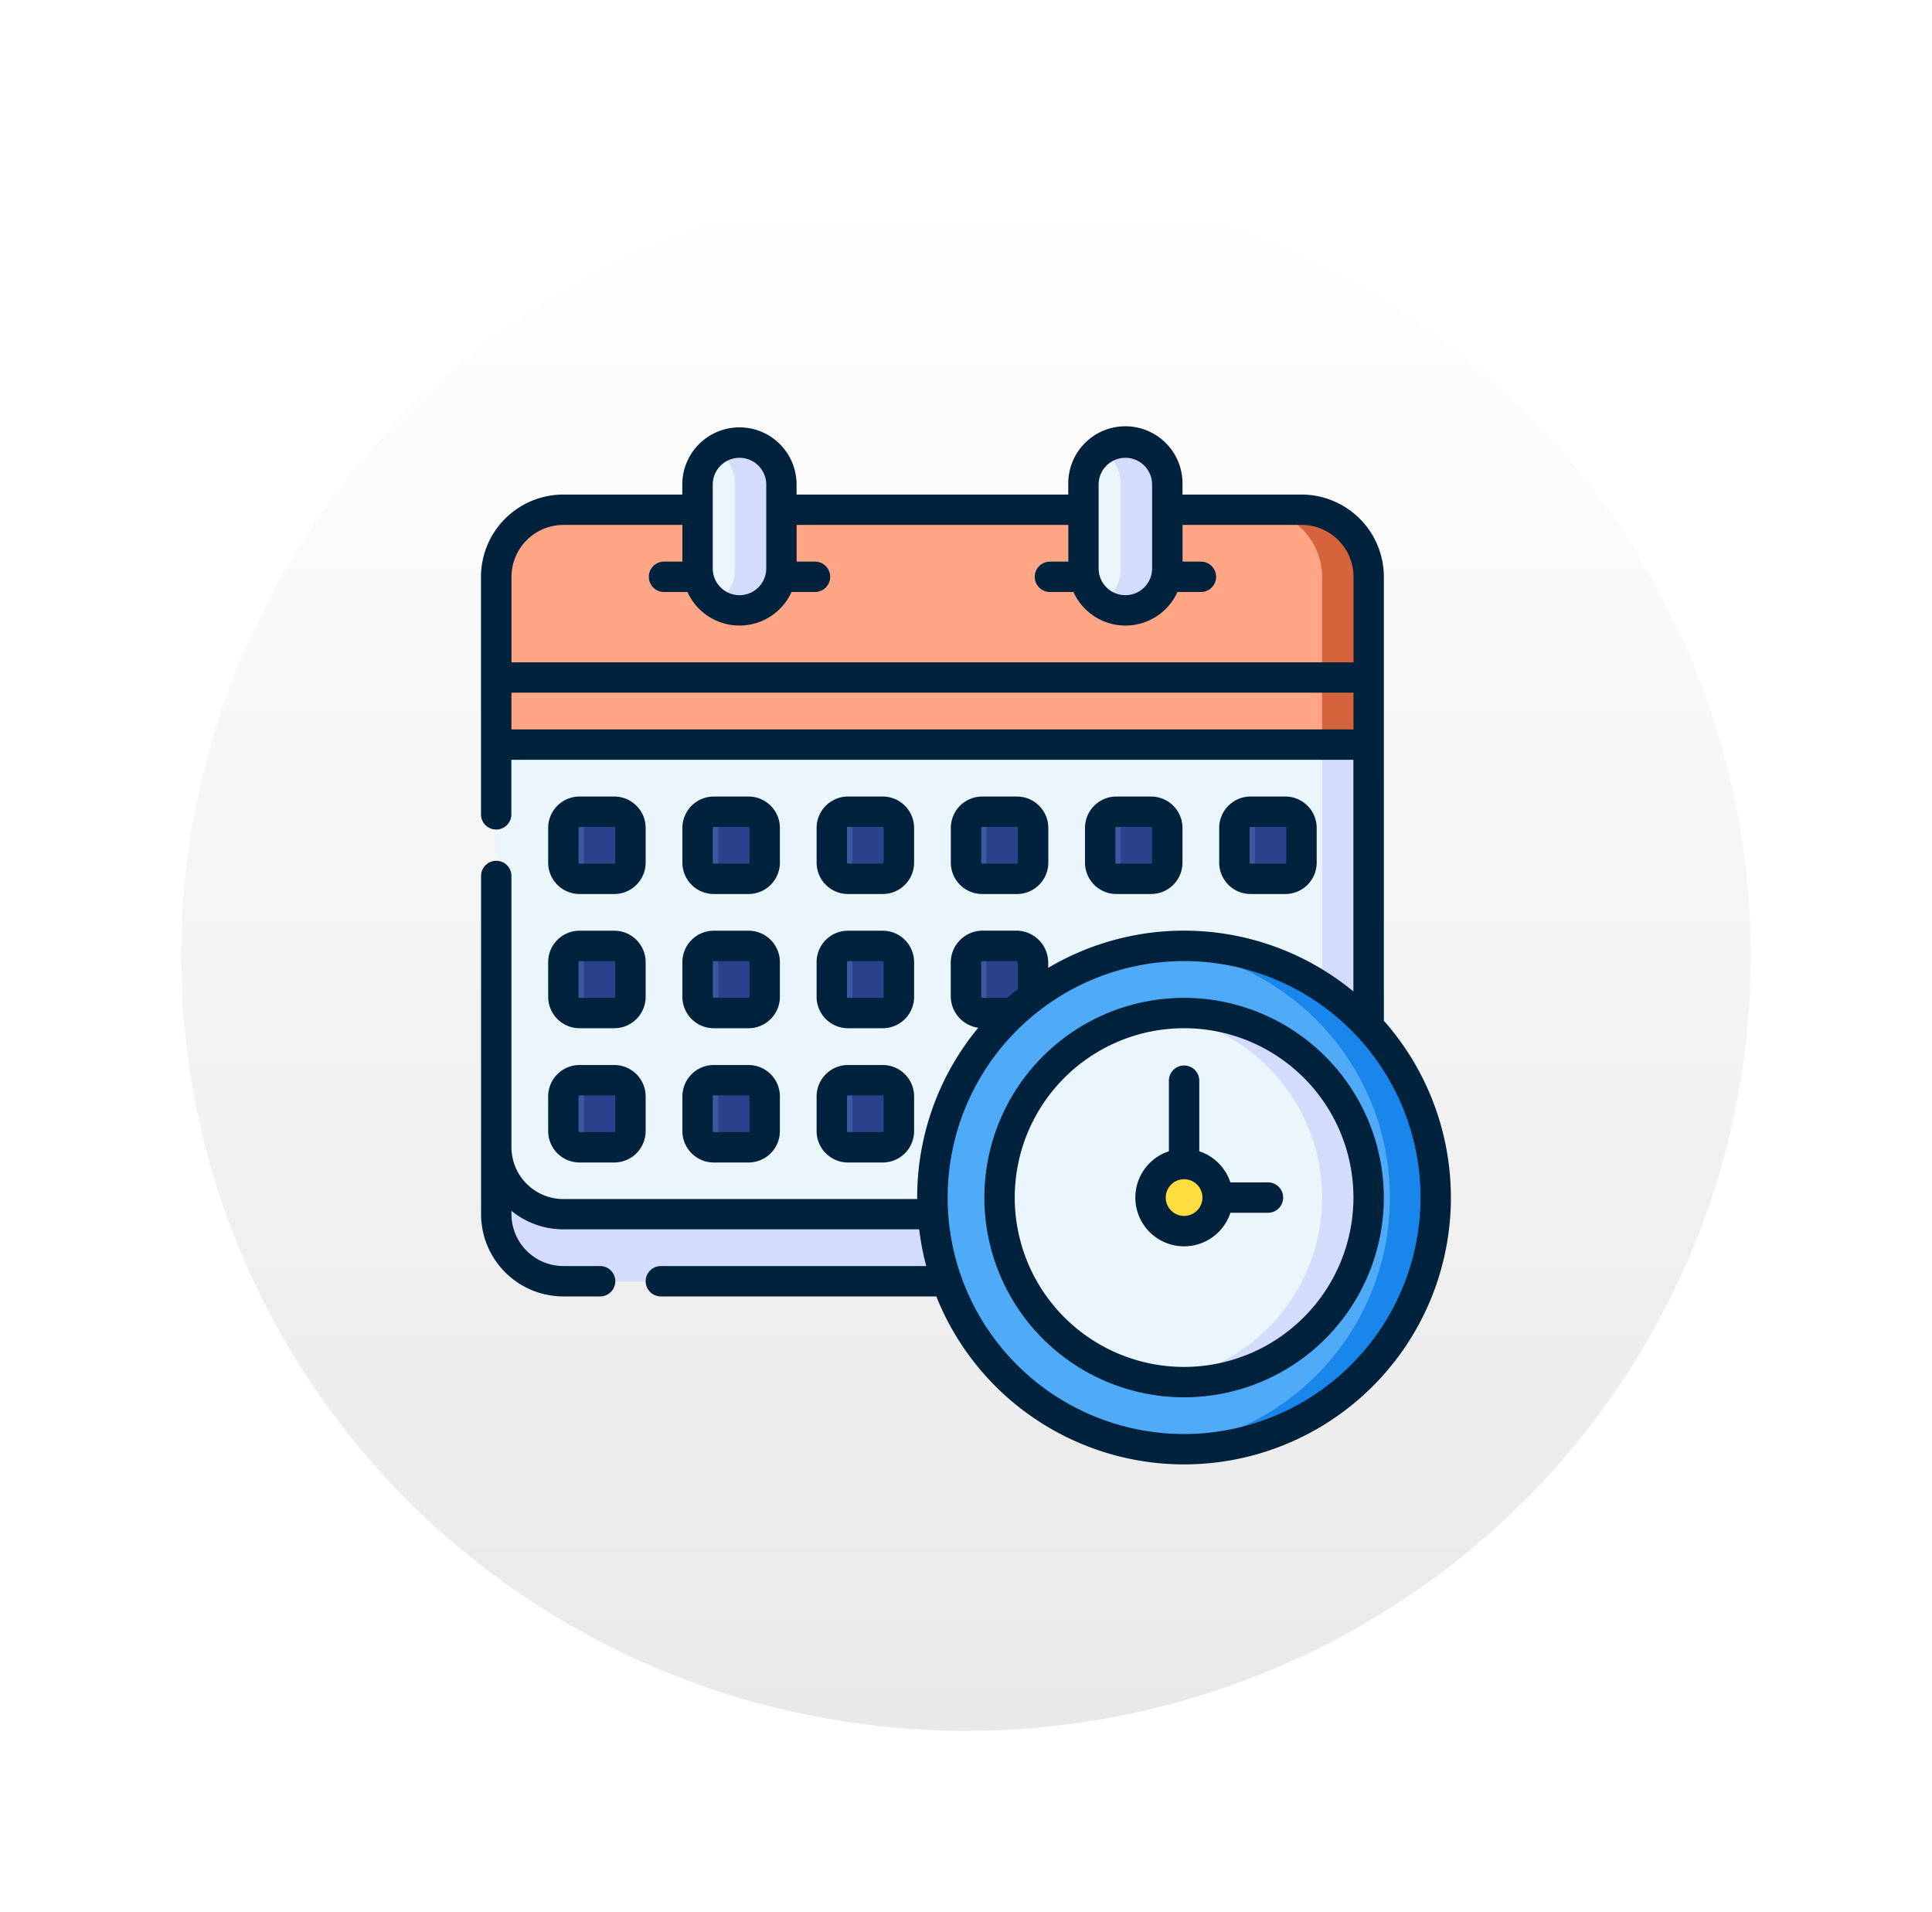 <svg xmlns="http://www.w3.org/2000/svg" xmlns:xlink="http://www.w3.org/1999/xlink" width="96" height="95" viewBox="0 0 96 95">
  <defs>
    <linearGradient id="linear-gradient" x1="0.5" x2="0.5" y2="1" gradientUnits="objectBoundingBox">
      <stop offset="0" stop-color="#fff"/>
      <stop offset="1" stop-color="#e9e9e9"/>
    </linearGradient>
    <filter id="Elipse_7662" x="0" y="0" width="96" height="95" filterUnits="userSpaceOnUse">
      <feOffset dy="3" input="SourceAlpha"/>
      <feGaussianBlur stdDeviation="3" result="blur"/>
      <feFlood flood-opacity="0.161"/>
      <feComposite operator="in" in2="blur"/>
      <feComposite in="SourceGraphic"/>
    </filter>
  </defs>
  <g id="Grupo_1085510" data-name="Grupo 1085510" transform="translate(-176 -6254)">
    <g transform="matrix(1, 0, 0, 1, 176, 6254)" filter="url(#Elipse_7662)">
      <ellipse id="Elipse_7662-2" data-name="Elipse 7662" cx="39" cy="38.5" rx="39" ry="38.5" transform="translate(9 6)" fill="url(#linear-gradient)"/>
    </g>
    <g id="Grupo_17362" data-name="Grupo 17362" transform="translate(199.904 6275.238)">
      <g id="Grupo_17360" data-name="Grupo 17360" transform="translate(0.755 0.754)">
        <g id="Grupo_17359" data-name="Grupo 17359">
          <path id="Trazado_27627" data-name="Trazado 27627" d="M928.439,2029.39H909.387a3.334,3.334,0,0,1-3.334-3.334v-3.334h25.589Z" transform="translate(-906.053 -1987.711)" fill="#d3dcfb"/>
          <path id="Trazado_27628" data-name="Trazado 27628" d="M949.4,1964.456v23.34H909.387a3.334,3.334,0,0,1-3.334-3.334v-20.006l23.342-8.336Z" transform="translate(-906.053 -1949.451)" fill="#ebf5fc"/>
          <g id="Grupo_17358" data-name="Grupo 17358" transform="translate(3.335 18.339)">
            <path id="Trazado_27629" data-name="Trazado 27629" d="M916.42,1986.878H914.7a.8.8,0,0,1-.8-.805v-1.724a.805.805,0,0,1,.8-.805h1.724a.805.805,0,0,1,.805.805v1.724A.805.805,0,0,1,916.42,1986.878Z" transform="translate(-913.891 -1983.544)" fill="#3c58a0"/>
            <path id="Trazado_27630" data-name="Trazado 27630" d="M932.09,1986.878h-1.724a.805.805,0,0,1-.805-.805v-1.724a.806.806,0,0,1,.805-.805h1.724a.805.805,0,0,1,.805.805v1.724A.805.805,0,0,1,932.09,1986.878Z" transform="translate(-922.893 -1983.544)" fill="#3c58a0"/>
            <path id="Trazado_27631" data-name="Trazado 27631" d="M947.761,1986.878h-1.724a.8.8,0,0,1-.805-.805v-1.724a.805.805,0,0,1,.805-.805h1.724a.805.805,0,0,1,.805.805v1.724A.8.8,0,0,1,947.761,1986.878Z" transform="translate(-931.895 -1983.544)" fill="#3c58a0"/>
            <path id="Trazado_27632" data-name="Trazado 27632" d="M963.432,1986.878h-1.724a.8.8,0,0,1-.805-.805v-1.724a.805.805,0,0,1,.805-.805h1.724a.805.805,0,0,1,.805.805v1.724A.8.8,0,0,1,963.432,1986.878Z" transform="translate(-940.897 -1983.544)" fill="#3c58a0"/>
            <path id="Trazado_27633" data-name="Trazado 27633" d="M979.1,1986.878h-1.724a.8.8,0,0,1-.8-.805v-1.724a.805.805,0,0,1,.8-.805H979.1a.805.805,0,0,1,.805.805v1.724A.805.805,0,0,1,979.1,1986.878Z" transform="translate(-949.899 -1983.544)" fill="#3c58a0"/>
            <path id="Trazado_27634" data-name="Trazado 27634" d="M994.771,1986.878h-1.724a.8.8,0,0,1-.805-.805v-1.724a.805.805,0,0,1,.805-.805h1.724a.805.805,0,0,1,.805.805v1.724A.805.805,0,0,1,994.771,1986.878Z" transform="translate(-958.9 -1983.544)" fill="#3c58a0"/>
            <path id="Trazado_27635" data-name="Trazado 27635" d="M916.42,2002.549H914.7a.8.8,0,0,1-.8-.8v-1.724a.8.8,0,0,1,.8-.805h1.724a.805.805,0,0,1,.805.805v1.724A.805.805,0,0,1,916.42,2002.549Z" transform="translate(-913.891 -1992.546)" fill="#3c58a0"/>
            <path id="Trazado_27636" data-name="Trazado 27636" d="M932.09,2002.549h-1.724a.805.805,0,0,1-.805-.8v-1.724a.805.805,0,0,1,.805-.805h1.724a.805.805,0,0,1,.805.805v1.724A.8.8,0,0,1,932.09,2002.549Z" transform="translate(-922.893 -1992.546)" fill="#3c58a0"/>
            <path id="Trazado_27637" data-name="Trazado 27637" d="M947.761,2002.549h-1.724a.8.8,0,0,1-.805-.8v-1.724a.8.8,0,0,1,.805-.805h1.724a.8.8,0,0,1,.805.805v1.724A.8.8,0,0,1,947.761,2002.549Z" transform="translate(-931.895 -1992.546)" fill="#3c58a0"/>
            <path id="Trazado_27638" data-name="Trazado 27638" d="M964.237,2002.549v-2.5a.834.834,0,0,0-.834-.833h-1.667a.834.834,0,0,0-.834.833v1.667a.834.834,0,0,0,.834.833Z" transform="translate(-940.897 -1992.546)" fill="#3c58a0"/>
            <path id="Trazado_27639" data-name="Trazado 27639" d="M916.42,2018.22H914.7a.8.8,0,0,1-.8-.805v-1.724a.805.805,0,0,1,.8-.805h1.724a.805.805,0,0,1,.805.805v1.724A.805.805,0,0,1,916.42,2018.22Z" transform="translate(-913.891 -2001.548)" fill="#3c58a0"/>
            <path id="Trazado_27640" data-name="Trazado 27640" d="M932.09,2018.22h-1.724a.805.805,0,0,1-.805-.805v-1.724a.805.805,0,0,1,.805-.805h1.724a.805.805,0,0,1,.805.805v1.724A.8.8,0,0,1,932.09,2018.22Z" transform="translate(-922.893 -2001.548)" fill="#3c58a0"/>
            <path id="Trazado_27641" data-name="Trazado 27641" d="M947.761,2018.22h-1.724a.8.8,0,0,1-.805-.805v-1.724a.805.805,0,0,1,.805-.805h1.724a.805.805,0,0,1,.805.805v1.724A.8.8,0,0,1,947.761,2018.22Z" transform="translate(-931.895 -2001.548)" fill="#3c58a0"/>
          </g>
          <path id="Trazado_27642" data-name="Trazado 27642" d="M995.46,1983.544h-1.724a.8.8,0,0,0-.295.057.805.805,0,0,1,.51.749v1.724a.8.8,0,0,1-.51.749.8.8,0,0,0,.295.057h1.724a.8.8,0,0,0,.805-.805v-1.724A.805.805,0,0,0,995.46,1983.544Z" transform="translate(-956.254 -1965.205)" fill="#2a428c"/>
          <path id="Trazado_27643" data-name="Trazado 27643" d="M979.789,1983.544h-1.724a.8.8,0,0,0-.295.057.805.805,0,0,1,.51.749v1.724a.8.8,0,0,1-.51.749.8.8,0,0,0,.295.057h1.724a.805.805,0,0,0,.805-.805v-1.724A.805.805,0,0,0,979.789,1983.544Z" transform="translate(-947.251 -1965.205)" fill="#2a428c"/>
          <path id="Trazado_27644" data-name="Trazado 27644" d="M964.121,1983.544H962.4a.8.8,0,0,0-.3.057.805.805,0,0,1,.51.749v1.724a.8.8,0,0,1-.51.749.8.8,0,0,0,.3.057h1.724a.8.8,0,0,0,.805-.805v-1.724A.805.805,0,0,0,964.121,1983.544Z" transform="translate(-938.25 -1965.205)" fill="#2a428c"/>
          <path id="Trazado_27645" data-name="Trazado 27645" d="M948.45,1983.544h-1.724a.8.8,0,0,0-.295.057.805.805,0,0,1,.51.749v1.724a.8.8,0,0,1-.51.749.8.8,0,0,0,.295.057h1.724a.8.8,0,0,0,.805-.805v-1.724A.805.805,0,0,0,948.45,1983.544Z" transform="translate(-929.248 -1965.205)" fill="#2a428c"/>
          <path id="Trazado_27646" data-name="Trazado 27646" d="M932.779,1983.544h-1.724a.8.8,0,0,0-.295.057.805.805,0,0,1,.51.749v1.724a.8.8,0,0,1-.51.749.8.8,0,0,0,.295.057h1.724a.805.805,0,0,0,.805-.805v-1.724A.805.805,0,0,0,932.779,1983.544Z" transform="translate(-920.246 -1965.205)" fill="#2a428c"/>
          <path id="Trazado_27647" data-name="Trazado 27647" d="M917.108,1983.544h-1.724a.8.8,0,0,0-.295.057.805.805,0,0,1,.51.749v1.724a.8.8,0,0,1-.51.749.8.8,0,0,0,.295.057h1.724a.805.805,0,0,0,.805-.805v-1.724A.805.805,0,0,0,917.108,1983.544Z" transform="translate(-911.244 -1965.205)" fill="#2a428c"/>
          <path id="Trazado_27648" data-name="Trazado 27648" d="M917.108,1999.215h-1.724a.8.8,0,0,0-.295.057.805.805,0,0,1,.51.749v1.724a.805.805,0,0,1-.51.749.8.8,0,0,0,.295.056h1.724a.8.8,0,0,0,.805-.8v-1.724a.805.805,0,0,0-.805-.805Z" transform="translate(-911.244 -1974.207)" fill="#2a428c"/>
          <path id="Trazado_27649" data-name="Trazado 27649" d="M917.108,2014.886h-1.724a.8.8,0,0,0-.295.057.805.805,0,0,1,.51.749v1.724a.8.8,0,0,1-.51.748.8.8,0,0,0,.295.057h1.724a.8.8,0,0,0,.805-.805v-1.724a.805.805,0,0,0-.805-.805Z" transform="translate(-911.244 -1983.21)" fill="#2a428c"/>
          <path id="Trazado_27650" data-name="Trazado 27650" d="M932.779,1999.215h-1.724a.8.8,0,0,0-.295.057.805.805,0,0,1,.51.749v1.724a.805.805,0,0,1-.51.749.8.8,0,0,0,.295.056h1.724a.805.805,0,0,0,.805-.8v-1.724a.805.805,0,0,0-.805-.805Z" transform="translate(-920.246 -1974.207)" fill="#2a428c"/>
          <path id="Trazado_27651" data-name="Trazado 27651" d="M932.779,2014.886h-1.724a.8.8,0,0,0-.295.057.805.805,0,0,1,.51.749v1.724a.8.8,0,0,1-.51.748.8.8,0,0,0,.295.057h1.724a.805.805,0,0,0,.805-.805v-1.724a.805.805,0,0,0-.805-.805Z" transform="translate(-920.246 -1983.21)" fill="#2a428c"/>
          <path id="Trazado_27652" data-name="Trazado 27652" d="M948.45,1999.215h-1.724a.794.794,0,0,0-.295.057.8.8,0,0,1,.51.749v1.724a.8.8,0,0,1-.51.749.8.8,0,0,0,.295.056h1.724a.8.8,0,0,0,.805-.8v-1.724a.8.8,0,0,0-.805-.805Z" transform="translate(-929.248 -1974.207)" fill="#2a428c"/>
          <path id="Trazado_27653" data-name="Trazado 27653" d="M964.926,2002.549v-2.529a.8.8,0,0,0-.805-.805H962.4a.8.8,0,0,0-.3.057.8.8,0,0,1,.51.749v1.724a.8.8,0,0,1-.51.749.8.8,0,0,0,.3.056Z" transform="translate(-938.25 -1974.207)" fill="#2a428c"/>
          <path id="Trazado_27654" data-name="Trazado 27654" d="M948.45,2014.886h-1.724a.8.8,0,0,0-.295.057.805.805,0,0,1,.51.749v1.724a.8.8,0,0,1-.51.748.8.8,0,0,0,.295.057h1.724a.8.8,0,0,0,.805-.805v-1.724a.805.805,0,0,0-.805-.805Z" transform="translate(-929.248 -1983.21)" fill="#2a428c"/>
          <path id="Trazado_27655" data-name="Trazado 27655" d="M1002.478,1973.441v24.305h2.316v-23.34Z" transform="translate(-961.445 -1959.401)" fill="#d3dcfb"/>
          <path id="Trazado_27656" data-name="Trazado 27656" d="M949.4,1959.955v-8.336a3.334,3.334,0,0,0-3.334-3.334H909.387a3.334,3.334,0,0,0-3.334,3.334v8.336Z" transform="translate(-906.053 -1944.95)" fill="#ffa686"/>
          <path id="Trazado_27657" data-name="Trazado 27657" d="M933.727,1946.7a2.084,2.084,0,0,1-4.168,0v-4.168a2.084,2.084,0,0,1,4.168,0Z" transform="translate(-919.556 -1940.449)" fill="#ebf5fc"/>
          <path id="Trazado_27658" data-name="Trazado 27658" d="M978.783,1946.7a2.084,2.084,0,0,1-4.168,0v-4.168a2.084,2.084,0,0,1,4.168,0Z" transform="translate(-945.439 -1940.449)" fill="#ebf5fc"/>
          <path id="Trazado_27659" data-name="Trazado 27659" d="M977.951,1940.449a2.073,2.073,0,0,0-1.156.351,2.081,2.081,0,0,1,.928,1.733v4.168a2.081,2.081,0,0,1-.928,1.733,2.083,2.083,0,0,0,3.24-1.733v-4.168A2.084,2.084,0,0,0,977.951,1940.449Z" transform="translate(-946.691 -1940.449)" fill="#d3dcfb"/>
          <path id="Trazado_27660" data-name="Trazado 27660" d="M932.9,1940.449a2.072,2.072,0,0,0-1.156.351,2.081,2.081,0,0,1,.928,1.733v4.168a2.081,2.081,0,0,1-.928,1.733,2.083,2.083,0,0,0,3.24-1.733v-4.168a2.084,2.084,0,0,0-2.084-2.084Z" transform="translate(-920.808 -1940.449)" fill="#d3dcfb"/>
          <path id="Trazado_27661" data-name="Trazado 27661" d="M996.96,1948.285h-2.315a3.334,3.334,0,0,1,3.334,3.334v8.336h2.315v-8.336A3.334,3.334,0,0,0,996.96,1948.285Z" transform="translate(-956.945 -1944.95)" fill="#d5633b"/>
        </g>
        <circle id="Elipse_1035" data-name="Elipse 1035" cx="12.504" cy="12.504" r="12.504" transform="translate(21.674 25.008)" fill="#4fabf7"/>
        <circle id="Elipse_1036" data-name="Elipse 1036" cx="9.169" cy="9.169" r="9.169" transform="translate(25.009 28.342)" fill="#ebf5fc"/>
        <path id="Trazado_27662" data-name="Trazado 27662" d="M984.807,1999.215c-.391,0-.776.019-1.157.054a12.5,12.5,0,0,1,0,24.9c.381.035.767.054,1.157.054a12.5,12.5,0,0,0,0-25.008Z" transform="translate(-950.629 -1974.207)" fill="#1886ea"/>
        <path id="Trazado_27663" data-name="Trazado 27663" d="M984.809,2007.051a9.27,9.27,0,0,0-1.157.072,9.17,9.17,0,0,1,0,18.194,9.294,9.294,0,0,0,1.157.072,9.169,9.169,0,1,0,0-18.338Z" transform="translate(-950.63 -1978.709)" fill="#d3dcfb"/>
        <circle id="Elipse_1037" data-name="Elipse 1037" cx="1.667" cy="1.667" r="1.667" transform="translate(32.511 35.844)" fill="#ffdd40"/>
      </g>
      <g id="Grupo_17361" data-name="Grupo 17361">
        <path id="Trazado_27664" data-name="Trazado 27664" d="M913.677,1986.615H915.4a1.562,1.562,0,0,0,1.56-1.56v-1.724a1.562,1.562,0,0,0-1.56-1.56h-1.724a1.561,1.561,0,0,0-1.56,1.56v1.724A1.561,1.561,0,0,0,913.677,1986.615Zm-.05-3.284a.05.05,0,0,1,.05-.05H915.4a.05.05,0,0,1,.05.05v1.724a.05.05,0,0,1-.05.05h-1.724a.05.05,0,0,1-.05-.05Z" transform="translate(-908.782 -1963.432)" fill="#00223d"/>
        <path id="Trazado_27665" data-name="Trazado 27665" d="M929.348,1986.615h1.724a1.561,1.561,0,0,0,1.56-1.56v-1.724a1.561,1.561,0,0,0-1.56-1.56h-1.724a1.561,1.561,0,0,0-1.56,1.56v1.724A1.561,1.561,0,0,0,929.348,1986.615Zm-.05-3.284a.05.05,0,0,1,.05-.05h1.724a.05.05,0,0,1,.05.05v1.724a.05.05,0,0,1-.05.05h-1.724a.05.05,0,0,1-.05-.05Z" transform="translate(-917.784 -1963.432)" fill="#00223d"/>
        <path id="Trazado_27666" data-name="Trazado 27666" d="M945.019,1986.615h1.724a1.561,1.561,0,0,0,1.56-1.56v-1.724a1.561,1.561,0,0,0-1.56-1.56h-1.724a1.561,1.561,0,0,0-1.56,1.56v1.724A1.561,1.561,0,0,0,945.019,1986.615Zm-.05-3.284a.05.05,0,0,1,.05-.05h1.724a.05.05,0,0,1,.05.05v1.724a.05.05,0,0,1-.05.05h-1.724a.05.05,0,0,1-.05-.05Z" transform="translate(-926.786 -1963.432)" fill="#00223d"/>
        <path id="Trazado_27667" data-name="Trazado 27667" d="M962.414,1986.615a1.561,1.561,0,0,0,1.56-1.56v-1.724a1.561,1.561,0,0,0-1.56-1.56H960.69a1.561,1.561,0,0,0-1.56,1.56v1.724a1.561,1.561,0,0,0,1.56,1.56Zm-1.774-1.56v-1.724a.05.05,0,0,1,.05-.05h1.724a.05.05,0,0,1,.05.05v1.724a.05.05,0,0,1-.05.05H960.69A.05.05,0,0,1,960.639,1985.055Z" transform="translate(-935.788 -1963.432)" fill="#00223d"/>
        <path id="Trazado_27668" data-name="Trazado 27668" d="M978.082,1986.615a1.562,1.562,0,0,0,1.56-1.56v-1.724a1.562,1.562,0,0,0-1.56-1.56h-1.724a1.561,1.561,0,0,0-1.56,1.56v1.724a1.561,1.561,0,0,0,1.56,1.56Zm-1.775-1.56v-1.724a.05.05,0,0,1,.05-.05h1.724a.05.05,0,0,1,.05.05v1.724a.05.05,0,0,1-.05.05h-1.724A.05.05,0,0,1,976.307,1985.055Z" transform="translate(-944.789 -1963.432)" fill="#00223d"/>
        <path id="Trazado_27669" data-name="Trazado 27669" d="M993.753,1986.615a1.561,1.561,0,0,0,1.56-1.56v-1.724a1.561,1.561,0,0,0-1.56-1.56h-1.724a1.561,1.561,0,0,0-1.56,1.56v1.724a1.561,1.561,0,0,0,1.56,1.56Zm-1.774-1.56v-1.724a.05.05,0,0,1,.05-.05h1.724a.05.05,0,0,1,.05.05v1.724a.05.05,0,0,1-.05.05h-1.724A.05.05,0,0,1,991.978,1985.055Z" transform="translate(-953.791 -1963.432)" fill="#00223d"/>
        <path id="Trazado_27670" data-name="Trazado 27670" d="M912.117,2000.726a1.561,1.561,0,0,0,1.56,1.56H915.4a1.562,1.562,0,0,0,1.56-1.56V1999a1.562,1.562,0,0,0-1.56-1.56h-1.724a1.561,1.561,0,0,0-1.56,1.56Zm1.509-1.724a.05.05,0,0,1,.05-.05H915.4a.05.05,0,0,1,.05.05v1.724a.05.05,0,0,1-.05.05h-1.724a.05.05,0,0,1-.05-.05Z" transform="translate(-908.782 -1972.434)" fill="#00223d"/>
        <path id="Trazado_27671" data-name="Trazado 27671" d="M927.788,2000.726a1.561,1.561,0,0,0,1.56,1.56h1.724a1.561,1.561,0,0,0,1.56-1.56V1999a1.561,1.561,0,0,0-1.56-1.56h-1.724a1.561,1.561,0,0,0-1.56,1.56ZM929.3,1999a.05.05,0,0,1,.05-.05h1.724a.05.05,0,0,1,.05.05v1.724a.05.05,0,0,1-.05.05h-1.724a.05.05,0,0,1-.05-.05Z" transform="translate(-917.784 -1972.434)" fill="#00223d"/>
        <path id="Trazado_27672" data-name="Trazado 27672" d="M943.459,2000.726a1.561,1.561,0,0,0,1.56,1.56h1.724a1.561,1.561,0,0,0,1.56-1.56V1999a1.561,1.561,0,0,0-1.56-1.56h-1.724a1.561,1.561,0,0,0-1.56,1.56Zm1.509-1.724a.05.05,0,0,1,.05-.05h1.724a.05.05,0,0,1,.05.05v1.724a.05.05,0,0,1-.05.05h-1.724a.05.05,0,0,1-.05-.05Z" transform="translate(-926.786 -1972.434)" fill="#00223d"/>
        <path id="Trazado_27673" data-name="Trazado 27673" d="M912.117,2016.4a1.561,1.561,0,0,0,1.56,1.56H915.4a1.562,1.562,0,0,0,1.56-1.56v-1.724a1.562,1.562,0,0,0-1.56-1.56h-1.724a1.561,1.561,0,0,0-1.56,1.56Zm1.509-1.724a.05.05,0,0,1,.05-.051H915.4a.05.05,0,0,1,.05.051v1.724a.05.05,0,0,1-.05.05h-1.724a.05.05,0,0,1-.05-.05Z" transform="translate(-908.782 -1981.437)" fill="#00223d"/>
        <path id="Trazado_27674" data-name="Trazado 27674" d="M927.788,2016.4a1.561,1.561,0,0,0,1.56,1.56h1.724a1.561,1.561,0,0,0,1.56-1.56v-1.724a1.561,1.561,0,0,0-1.56-1.56h-1.724a1.561,1.561,0,0,0-1.56,1.56Zm1.509-1.724a.05.05,0,0,1,.05-.051h1.724a.05.05,0,0,1,.05.051v1.724a.05.05,0,0,1-.05.05h-1.724a.05.05,0,0,1-.05-.05Z" transform="translate(-917.784 -1981.437)" fill="#00223d"/>
        <path id="Trazado_27675" data-name="Trazado 27675" d="M943.459,2016.4a1.561,1.561,0,0,0,1.56,1.56h1.724a1.561,1.561,0,0,0,1.56-1.56v-1.724a1.561,1.561,0,0,0-1.56-1.56h-1.724a1.561,1.561,0,0,0-1.56,1.56Zm1.509-1.724a.051.051,0,0,1,.05-.051h1.724a.05.05,0,0,1,.05.051v1.724a.05.05,0,0,1-.05.05h-1.724a.05.05,0,0,1-.05-.05Z" transform="translate(-926.786 -1981.437)" fill="#00223d"/>
        <path id="Trazado_27676" data-name="Trazado 27676" d="M949.138,1968.162V1946.1a4.094,4.094,0,0,0-4.089-4.089h-5.916v-.5a2.839,2.839,0,1,0-5.677,0v.5h-13.5v-.5a2.839,2.839,0,0,0-5.678,0v.5h-5.914a4.094,4.094,0,0,0-4.089,4.089v11.828a.755.755,0,0,0,1.509,0v-2.737h41.84V1966.7a13.234,13.234,0,0,0-15.164-1.172v-.262a1.59,1.59,0,0,0-1.588-1.588h-1.667a1.59,1.59,0,0,0-1.588,1.588v1.667a1.589,1.589,0,0,0,1.367,1.571,13.2,13.2,0,0,0-3.034,8.432c0,.026,0,.052,0,.079H908.368a2.582,2.582,0,0,1-2.58-2.579v-13.5a.755.755,0,0,0-1.509,0v16.829a4.093,4.093,0,0,0,4.089,4.089h1.826a.755.755,0,0,0,0-1.51h-1.826a2.583,2.583,0,0,1-2.58-2.58v-.164a4.07,4.07,0,0,0,2.58.919h17.681a13.2,13.2,0,0,0,.351,1.825H913.213a.755.755,0,1,0,0,1.51H926.9a13.256,13.256,0,1,0,22.236-13.7Zm-14.173-26.648a1.329,1.329,0,0,1,2.658,0v4.168a1.329,1.329,0,1,1-2.658,0Zm-19.174,0a1.329,1.329,0,0,1,2.658,0v4.168a1.329,1.329,0,1,1-2.658,0Zm-7.423,2.005h5.914v1.824h-.912a.755.755,0,1,0,0,1.51h1.166a2.837,2.837,0,0,0,5.169,0h1.166a.755.755,0,0,0,0-1.51h-.912v-1.824h13.5v1.824h-.913a.755.755,0,0,0,0,1.51h1.167a2.837,2.837,0,0,0,5.169,0h1.166a.755.755,0,1,0,0-1.51h-.912v-1.824h5.916a2.582,2.582,0,0,1,2.579,2.58v4.247h-41.84V1946.1a2.582,2.582,0,0,1,2.58-2.58Zm-2.58,10.161v-1.825h41.84v1.825Zm23.341,11.591a.079.079,0,0,1,.079-.079h1.667a.079.079,0,0,1,.079.079v1.305q-.268.214-.524.441h-1.222a.079.079,0,0,1-.079-.079v-1.667Zm10.083,23.419a11.749,11.749,0,1,1,11.749-11.749A11.763,11.763,0,0,1,939.212,1988.691Z" transform="translate(-904.279 -1938.676)" fill="#00223d"/>
        <path id="Trazado_27677" data-name="Trazado 27677" d="M972.973,2005.277a9.924,9.924,0,1,0,9.924,9.924A9.935,9.935,0,0,0,972.973,2005.277Zm0,18.339a8.415,8.415,0,1,1,8.415-8.415A8.424,8.424,0,0,1,972.973,2023.616Z" transform="translate(-938.04 -1976.935)" fill="#00223d"/>
        <path id="Trazado_27678" data-name="Trazado 27678" d="M987.268,2018.948H985.4a2.433,2.433,0,0,0-1.546-1.546v-3.534a.755.755,0,0,0-1.509,0v3.534a2.422,2.422,0,1,0,3.056,3.056h1.867a.755.755,0,1,0,0-1.51Zm-4.168,1.667a.912.912,0,1,1,.912-.912A.913.913,0,0,1,983.1,2020.615Z" transform="translate(-948.167 -1981.437)" fill="#00223d"/>
      </g>
    </g>
  </g>
</svg>
